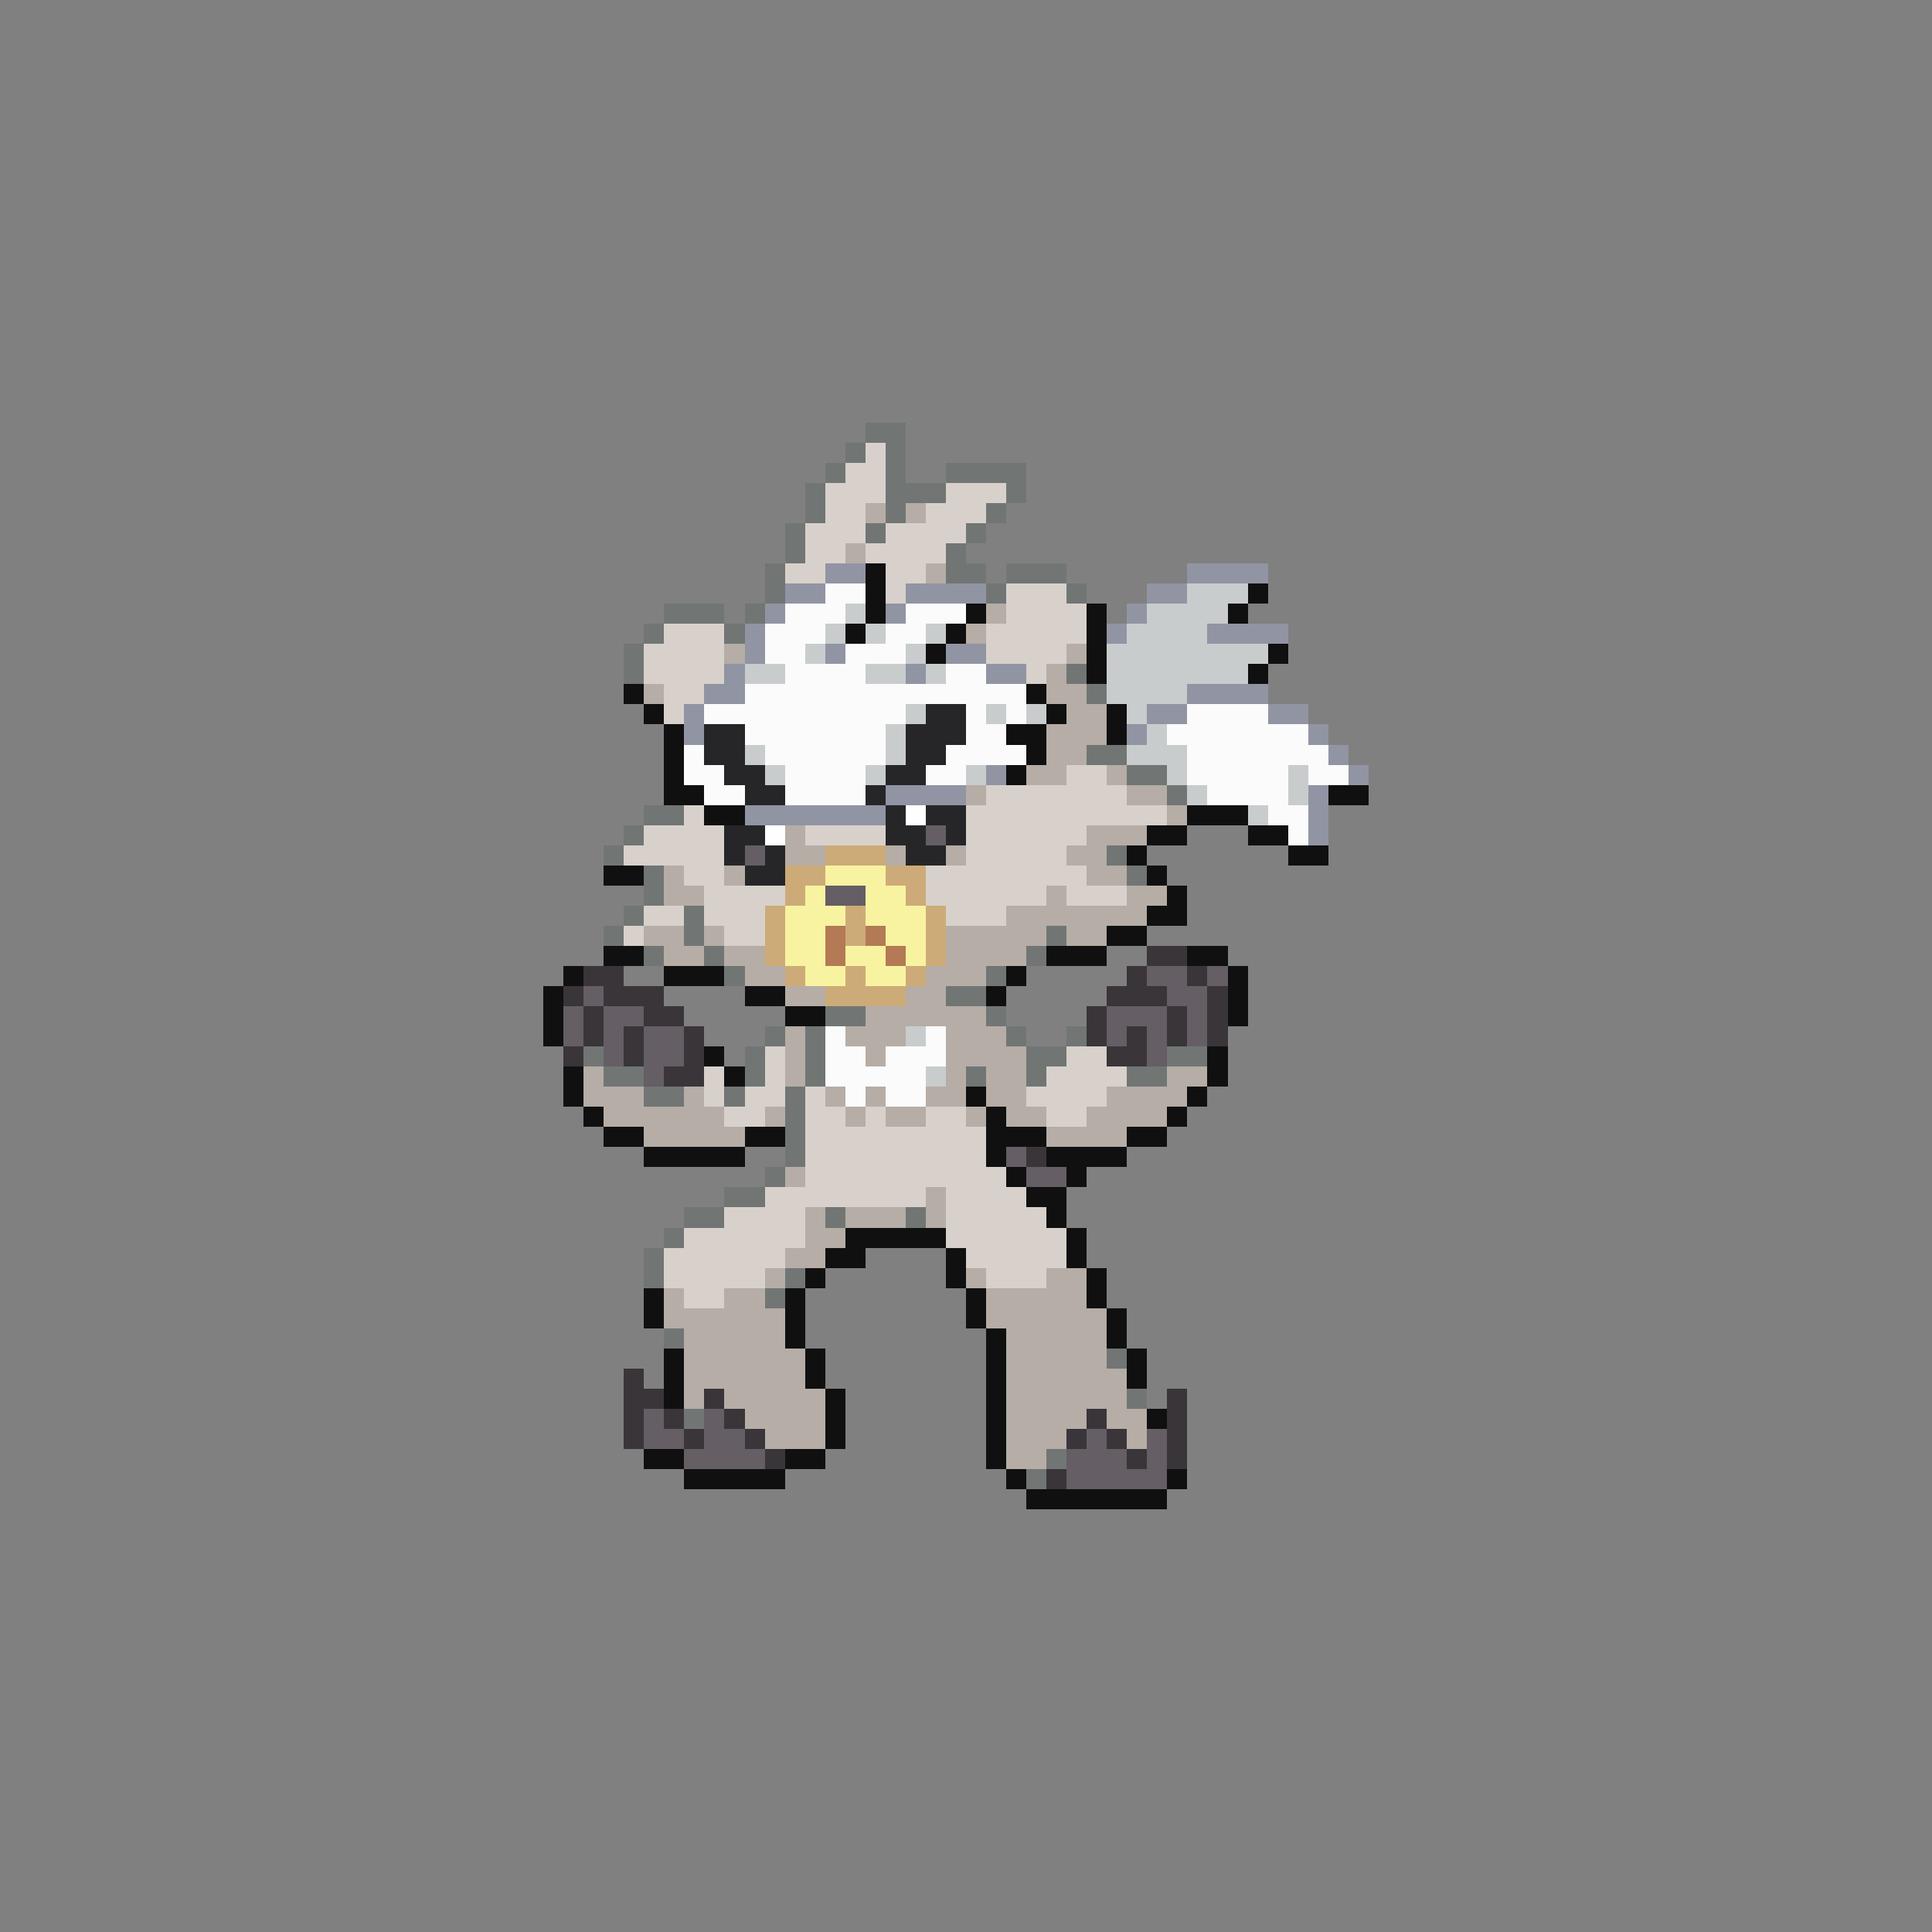<svg xmlns="http://www.w3.org/2000/svg" viewBox="0 -0.5 96 96" shape-rendering="crispEdges">
<rect x="0" y="-0.5" width="96" height="96" fill="#808080" stroke="none"/>
<path stroke="#717674" d="M43 21h2M42 22h1M44 22h1M41 23h1M44 23h1M47 23h4M40 24h1M44 24h3M50 24h1M40 25h1M44 25h1M49 25h1M39 26h1M43 26h1M48 26h1M39 27h1M47 27h1M38 28h1M47 28h2M50 28h3M38 29h1M49 29h1M53 29h1M33 30h3M37 30h1M32 31h1M36 31h1M31 32h1M31 33h1M53 33h1M54 34h1M54 37h2M56 38h2M58 39h1M32 40h2M31 41h1M30 42h1M55 42h1M32 43h1M56 43h1M32 44h1M31 45h1M34 45h1M30 46h1M34 46h1M52 46h1M32 47h1M35 47h1M51 47h1M36 48h1M49 48h1M47 49h2M41 50h2M49 50h1M38 51h1M40 51h1M50 51h1M53 51h1M29 52h1M37 52h1M40 52h1M51 52h2M58 52h2M30 53h2M37 53h1M40 53h1M48 53h1M51 53h1M56 53h2M32 54h2M36 54h1M39 54h1M39 55h1M39 56h1M39 57h1M38 58h1M36 59h2M34 60h2M41 60h1M45 60h1M33 61h1M32 62h1M32 63h1M39 63h1M38 64h1M33 66h1M55 67h1M56 69h1M34 70h1M52 72h1M51 73h1" />
<path stroke="#d8d1cb" d="M43 22h1M42 23h2M41 24h3M47 24h3M41 25h2M46 25h3M40 26h3M44 26h4M40 27h2M43 27h4M39 28h2M44 28h2M44 29h1M50 29h3M50 30h4M33 31h3M49 31h5M32 32h4M49 32h4M32 33h4M51 33h1M33 34h2M33 35h1M53 38h2M49 39h7M34 40h1M48 40h10M32 41h4M40 41h4M48 41h6M31 42h5M48 42h5M34 43h2M46 43h8M35 44h4M46 44h6M53 44h3M32 45h2M35 45h3M47 45h3M31 46h1M36 46h2M38 52h1M53 52h2M35 53h1M38 53h1M52 53h4M35 54h1M37 54h2M40 54h1M51 54h4M36 55h2M40 55h2M43 55h1M46 55h2M52 55h2M40 56h9M40 57h9M40 58h10M38 59h8M47 59h4M36 60h4M47 60h5M34 61h6M47 61h6M33 62h6M48 62h5M33 63h5M49 63h3M34 64h2" />
<path stroke="#b5ada6" d="M43 25h1M45 25h1M42 27h1M46 28h1M49 30h1M48 31h1M36 32h1M53 32h1M52 33h1M32 34h1M52 34h2M53 35h2M52 36h3M52 37h2M51 38h2M55 38h1M48 39h1M56 39h2M58 40h1M39 41h1M54 41h3M39 42h2M44 42h1M47 42h1M53 42h2M33 43h1M36 43h1M54 43h2M33 44h2M52 44h1M56 44h2M50 45h7M32 46h2M35 46h1M47 46h5M53 46h2M33 47h2M36 47h2M47 47h4M37 48h2M46 48h3M39 49h2M45 49h2M43 50h6M39 51h1M42 51h3M47 51h3M39 52h1M43 52h1M47 52h4M29 53h1M39 53h1M47 53h1M49 53h2M58 53h2M29 54h3M34 54h1M41 54h1M43 54h1M46 54h2M49 54h2M55 54h4M30 55h6M38 55h1M42 55h1M44 55h2M48 55h1M50 55h2M54 55h4M32 56h5M52 56h4M39 58h1M46 59h1M40 60h1M42 60h3M46 60h1M40 61h2M39 62h2M38 63h1M48 63h1M52 63h2M33 64h1M36 64h2M49 64h5M33 65h6M49 65h6M34 66h5M50 66h5M34 67h6M50 67h5M34 68h6M50 68h6M34 69h1M36 69h5M50 69h6M37 70h4M50 70h4M55 70h2M38 71h3M50 71h3M56 71h1M50 72h2" />
<path stroke="#9194a2" d="M41 28h2M59 28h4M39 29h2M45 29h4M57 29h2M38 30h1M44 30h1M56 30h1M37 31h1M55 31h1M60 31h4M37 32h1M41 32h1M47 32h2M36 33h1M45 33h1M49 33h2M35 34h2M59 34h4M34 35h1M57 35h2M63 35h2M34 36h1M56 36h1M65 36h1M66 37h1M49 38h1M67 38h1M44 39h4M65 39h1M37 40h7M65 40h1M65 41h1" />
<path stroke="#101010" d="M43 28h1M43 29h1M62 29h1M43 30h1M48 30h1M54 30h1M61 30h1M42 31h1M47 31h1M54 31h1M46 32h1M54 32h1M63 32h1M54 33h1M62 33h1M31 34h1M51 34h1M32 35h1M52 35h1M55 35h1M33 36h1M50 36h2M55 36h1M33 37h1M51 37h1M33 38h1M50 38h1M33 39h2M66 39h2M35 40h2M59 40h3M57 41h2M62 41h2M56 42h1M64 42h2M30 43h2M57 43h1M58 44h1M57 45h2M55 46h2M30 47h2M52 47h3M59 47h2M28 48h1M33 48h3M50 48h1M61 48h1M27 49h1M37 49h2M49 49h1M61 49h1M27 50h1M39 50h2M61 50h1M27 51h1M35 52h1M60 52h1M28 53h1M36 53h1M60 53h1M28 54h1M48 54h1M59 54h1M29 55h1M49 55h1M58 55h1M30 56h2M37 56h2M49 56h3M56 56h2M32 57h5M49 57h1M52 57h4M50 58h1M53 58h1M51 59h2M52 60h1M42 61h5M53 61h1M41 62h2M47 62h1M53 62h1M40 63h1M47 63h1M54 63h1M32 64h1M39 64h1M48 64h1M54 64h1M32 65h1M39 65h1M48 65h1M55 65h1M39 66h1M49 66h1M55 66h1M33 67h1M40 67h1M49 67h1M56 67h1M33 68h1M40 68h1M49 68h1M56 68h1M33 69h1M41 69h1M49 69h1M41 70h1M49 70h1M57 70h1M41 71h1M49 71h1M32 72h2M39 72h2M49 72h1M34 73h5M50 73h1M58 73h1M51 74h7" />
<path stroke="#fbfbfb" d="M41 29h2M39 30h3M45 30h3M38 31h3M44 31h2M38 32h2M42 32h3M39 33h4M47 33h2M37 34h14M35 35h10M48 35h1M50 35h1M59 35h4M37 36h7M48 36h2M58 36h7M34 37h1M38 37h6M47 37h4M59 37h7M34 38h2M39 38h4M46 38h2M59 38h5M65 38h2M35 39h2M39 39h4M60 39h4M63 40h2M64 41h1M41 51h1M46 51h1M41 52h2M44 52h3M41 53h5M42 54h1M44 54h2" />
<path stroke="#c9cccd" d="M59 29h3M42 30h1M57 30h4M41 31h1M43 31h1M46 31h1M56 31h4M40 32h1M45 32h1M55 32h8M37 33h2M43 33h2M46 33h1M55 33h7M55 34h4M45 35h1M49 35h1M51 35h1M56 35h1M44 36h1M57 36h1M37 37h1M44 37h1M56 37h3M38 38h1M43 38h1M48 38h1M58 38h1M64 38h1M59 39h1M64 39h1M62 40h1M45 51h1M46 53h1" />
<path stroke="#262628" d="M46 35h2M35 36h2M45 36h3M35 37h2M45 37h2M36 38h2M44 38h2M37 39h2M43 39h1M44 40h1M46 40h2M36 41h2M44 41h2M47 41h1M36 42h1M38 42h1M45 42h2M37 43h2" />
<path stroke="#fefefe" d="M45 40h1M38 41h1" />
<path stroke="#655e65" d="M46 41h1M37 42h1M41 44h2M57 48h2M60 48h1M29 49h1M58 49h2M28 50h1M30 50h2M55 50h3M59 50h1M28 51h1M30 51h1M32 51h2M55 51h1M57 51h1M59 51h1M30 52h1M32 52h2M57 52h1M32 53h1M50 57h1M51 58h2M32 70h1M35 70h1M32 71h2M35 71h2M54 71h1M57 71h1M34 72h4M53 72h3M57 72h1M53 73h5" />
<path stroke="#cdab78" d="M41 42h3M39 43h2M44 43h2M39 44h1M45 44h1M38 45h1M42 45h1M46 45h1M38 46h1M42 46h1M46 46h1M38 47h1M46 47h1M39 48h1M42 48h1M45 48h1M41 49h4" />
<path stroke="#f8f3a0" d="M41 43h3M40 44h1M43 44h2M39 45h3M43 45h3M39 46h2M44 46h2M39 47h2M42 47h2M45 47h1M40 48h2M43 48h2" />
<path stroke="#b37a55" d="M41 46h1M43 46h1M41 47h1M44 47h1" />
<path stroke="#393539" d="M57 47h2M29 48h2M56 48h1M59 48h1M28 49h1M30 49h3M55 49h3M60 49h1M29 50h1M32 50h2M54 50h1M58 50h1M60 50h1M29 51h1M31 51h1M34 51h1M54 51h1M56 51h1M58 51h1M60 51h1M28 52h1M31 52h1M34 52h1M55 52h2M33 53h2M51 57h1M31 68h1M31 69h2M35 69h1M58 69h1M31 70h1M33 70h1M36 70h1M54 70h1M58 70h1M31 71h1M34 71h1M37 71h1M53 71h1M55 71h1M58 71h1M38 72h1M56 72h1M58 72h1M52 73h1" />
</svg>